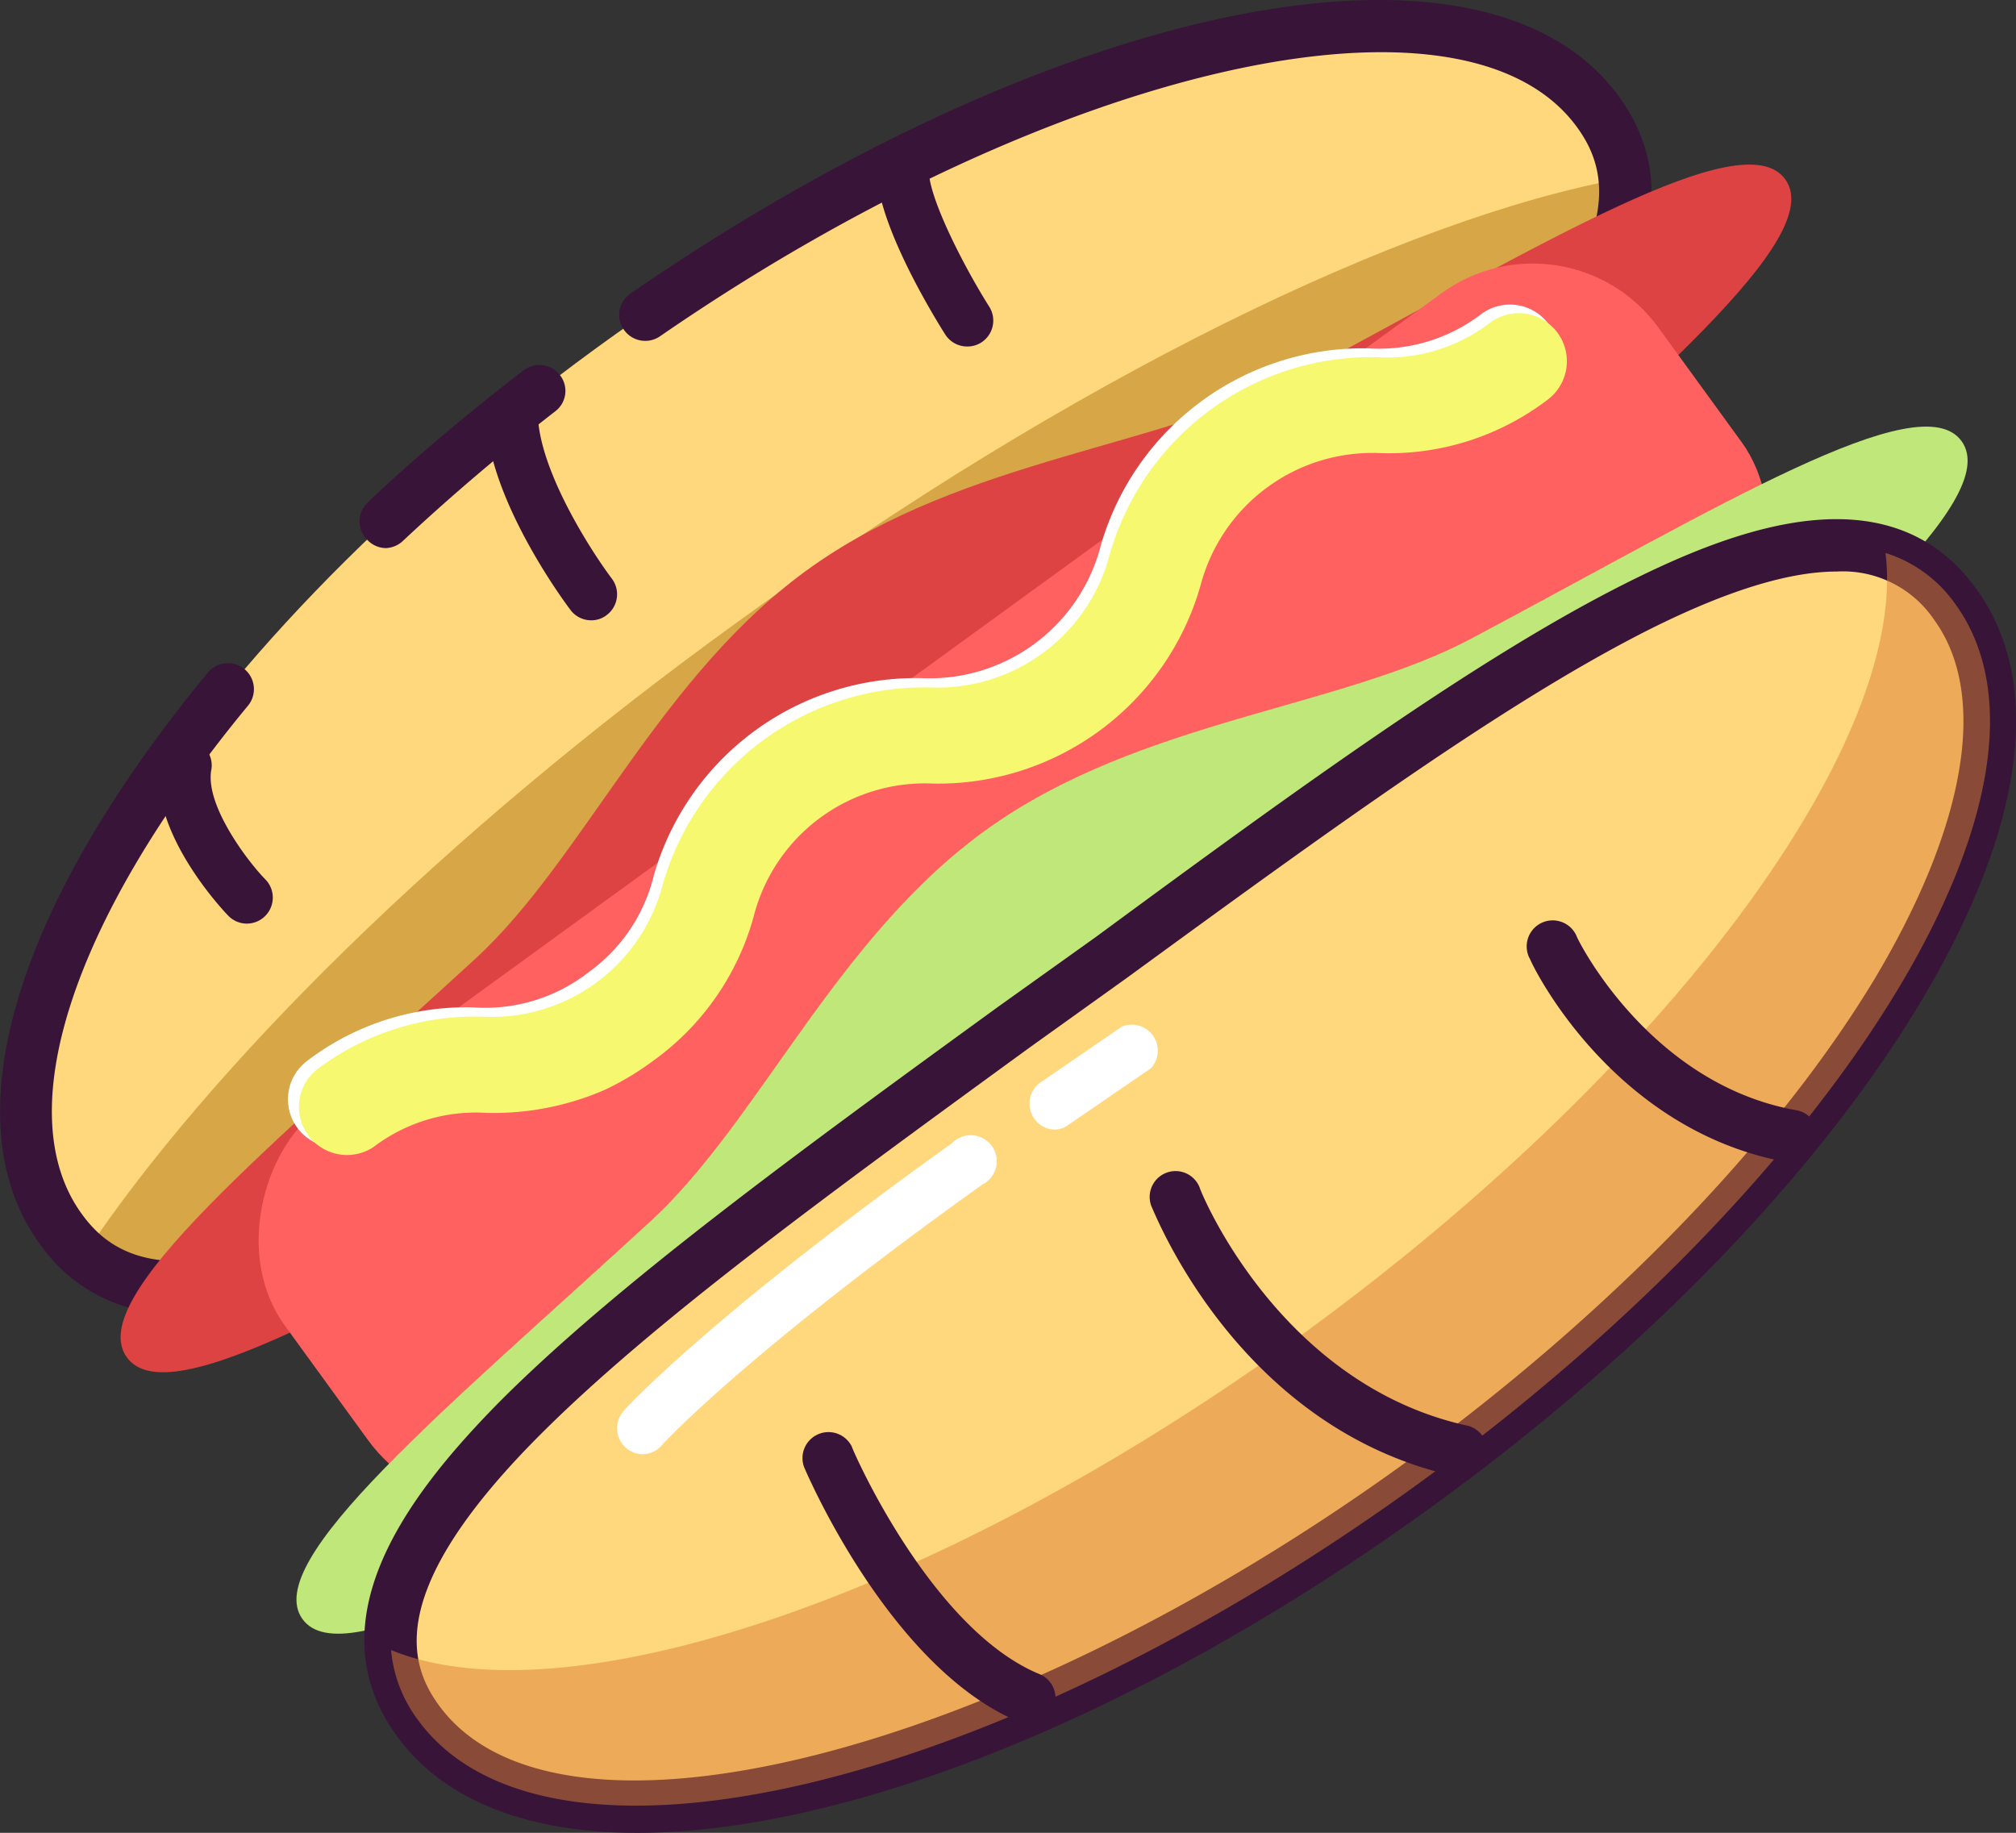 <?xml version="1.0" encoding="UTF-8" standalone="no"?> <svg xmlns="http://www.w3.org/2000/svg" viewBox="0 0 86.81 78.92"><rect x="0" y="0" width="86.81" height="78.92" fill="#333333" stroke="none"/><defs><style>.cls-1{isolation:isolate;}.cls-2{fill:#ffd77d;}.cls-3{fill:#d6a647;}.cls-4{fill:#371438;}.cls-5{fill:#dd4343;}.cls-6{fill:#ff6161;}.cls-7{fill:#c0e779;}.cls-8{fill:#dd8136;opacity:0.5;mix-blend-mode:multiply;}.cls-9{fill:#fff;}.cls-10{fill:#f6f870;}</style></defs><title>Asset 3</title><g class="cls-1"><g id="Layer_2" data-name="Layer 2"><g id="Layer_1-2" data-name="Layer 1"><path class="cls-2" d="M41,36.2C22.76,49.49,8.17,60.57,2.61,52.93S7.38,28.33,25.66,15,63.26-2.81,68.81,4.83,59.32,22.92,41,36.2Z"/><path class="cls-3" d="M69.94,7.67c-9.46,1.7-23.76,8.63-38.22,19.14C19,36,9,46,3.65,54,9.84,59.3,23.79,48.73,41,36.2,57.14,24.5,70.74,15,69.94,7.67Z"/><path class="cls-4" d="M7.72,56.57a7,7,0,0,1-6-3C-2.12,48.31.57,39.13,8.92,29a1.12,1.12,0,1,1,1.73,1.42C3.1,39.57.37,47.94,3.52,52.27c1.3,1.8,4,3.7,12.27-.46,6.17-3.11,13.73-8.61,22.49-15l4.2-3C51.24,27.41,58.81,21.92,63.67,17c6.52-6.58,5.54-9.73,4.24-11.52-4.86-6.69-22.57-2.66-39.49,9a1.12,1.12,0,0,1-1.56-.29,1.11,1.11,0,0,1,.29-1.55C45.67-.11,64-3.74,69.72,4.17c3.72,5.12-.76,10.68-4.46,14.42-5,5-12.62,10.58-21.47,17l-4.2,3c-8.83,6.43-16.46,12-22.8,15.16C14.11,55.15,10.78,56.57,7.72,56.57Z"/><path class="cls-4" d="M16.63,23.6a1.11,1.11,0,0,1-.82-.36,1.12,1.12,0,0,1,0-1.58c2.1-2,4.37-3.89,6.73-5.71a1.12,1.12,0,0,1,1.57.2,1.1,1.1,0,0,1-.2,1.56c-2.31,1.79-4.52,3.67-6.57,5.59A1.13,1.13,0,0,1,16.63,23.6Z"/><path class="cls-5" d="M76.88,7.73c1.79,2.52-6.16,9-15,17.12-4.73,4.36-8,12.28-14.56,16.94S32.23,46.92,26.56,50C16,55.59,7.25,61,5.45,58.43s6.16-9,15-17.13C25.15,37,28.42,29,35,24.37s15.12-5.14,20.79-8.16C66.35,10.57,75.08,5.2,76.88,7.73Z"/><rect class="cls-6" x="33.9" y="1.5" width="19.45" height="73.11" rx="6.68" transform="translate(48.77 -19.61) rotate(54)"/><path class="cls-7" d="M84.47,19c1.8,2.53-6.16,9-15,17.13-4.72,4.35-8,12.28-14.56,16.93s-15.12,5.14-20.79,8.16c-10.57,5.65-19.31,11-21.1,8.49s6.15-9,15-17.13c4.72-4.35,8-12.27,14.56-16.93s15.12-5.14,20.79-8.16C73.94,21.87,82.68,16.5,84.47,19Z"/><path class="cls-2" d="M45.77,42.72C27.49,56,12.44,66.45,18,74.09s24.87,3.07,43.15-10.21,28.6-30.25,23-37.89S64.05,29.43,45.77,42.72Z"/><path class="cls-4" d="M27.44,78.92c-4.66,0-8.3-1.35-10.35-4.17-3.73-5.12.76-10.68,4.45-14.42,5-5,12.63-10.58,21.47-17l4.2-3C56,33.86,63.67,28.3,70,25.12c4.69-2.36,11.36-4.91,15.08.21,3,4.09,2.07,10.5-2.53,18.07-4.43,7.28-11.8,14.87-20.76,21.38C49.24,73.91,36.44,78.92,27.44,78.92ZM79.09,24.61c-1.84,0-4.41.66-8.08,2.5-6.17,3.11-13.73,8.61-22.49,15l-4.19,3C35.56,51.5,28,57,23.13,61.91c-6.52,6.58-5.54,9.73-4.23,11.52C24,80.44,43,75.65,60.49,63c8.72-6.34,15.88-13.7,20.16-20.73,4-6.65,5-12.33,2.63-15.59A4.74,4.74,0,0,0,79.09,24.61ZM45.77,42.72h0Z"/><path class="cls-8" d="M84.19,26a5.78,5.78,0,0,0-3-2.19c1,8.05-9.13,22-25.07,33.62C40.49,68.79,24.36,74.14,16.84,71.05a5.87,5.87,0,0,0,1.15,3c5.55,7.64,24.87,3.07,43.15-10.21S89.74,33.63,84.19,26Z"/><path class="cls-4" d="M77.2,50.05a.68.68,0,0,1-.2,0c-7.55-1.34-11-8.44-11.11-8.74a1.12,1.12,0,1,1,2-1c0,.07,3.09,6.37,9.48,7.5a1.12,1.12,0,0,1-.19,2.22Z"/><path class="cls-4" d="M63,63.59l-.23,0c-9.39-2-13-11.26-13.19-11.65a1.11,1.11,0,0,1,2.08-.8c0,.08,3.39,8.5,11.58,10.26A1.12,1.12,0,0,1,63,63.59Z"/><path class="cls-4" d="M44.35,74.24a1.09,1.09,0,0,1-.43-.08c-5.55-2.28-9.15-10.64-9.3-11a1.12,1.12,0,0,1,2.06-.87c0,.08,3.39,7.87,8.09,9.8a1.12,1.12,0,0,1-.42,2.15Z"/><path class="cls-4" d="M41.64,14.92a1.12,1.12,0,0,1-.94-.52c-.53-.84-3.17-5.15-2.94-7.42A1.12,1.12,0,0,1,40,7.21c-.12,1.1,1.48,4.23,2.6,6a1.12,1.12,0,0,1-.35,1.54A1.11,1.11,0,0,1,41.64,14.92Z"/><path class="cls-4" d="M25.46,26.71a1.11,1.11,0,0,1-.89-.44c-.13-.17-3.18-4.22-3.6-7.73a1.12,1.12,0,1,1,2.22-.26c.29,2.42,2.38,5.61,3.16,6.64a1.12,1.12,0,0,1-.22,1.56A1.07,1.07,0,0,1,25.46,26.71Z"/><path class="cls-4" d="M10.63,39.77a1.11,1.11,0,0,1-.81-.35c-.35-.36-3.37-3.64-2.94-6.55a1.12,1.12,0,1,1,2.21.33c-.23,1.56,1.67,4,2.35,4.68a1.12,1.12,0,0,1-.81,1.89Z"/><path class="cls-9" d="M25.68,46.52a11.94,11.94,0,0,1-5.11,1A7.25,7.25,0,0,0,15.7,49a2.07,2.07,0,1,1-2.46-3.33,11.28,11.28,0,0,1,7.2-2.29,7.21,7.21,0,0,0,4.87-1.49,7.23,7.23,0,0,0,2.85-4.22A11.75,11.75,0,0,1,39.68,29.2a7.61,7.61,0,0,0,7.72-5.71A11.75,11.75,0,0,1,58.92,15a7.25,7.25,0,0,0,4.87-1.48,2.07,2.07,0,1,1,2.46,3.33,11.29,11.29,0,0,1-7.2,2.29,7.64,7.64,0,0,0-7.73,5.71A11.72,11.72,0,0,1,39.8,33.34a7.61,7.61,0,0,0-7.72,5.71,11.3,11.3,0,0,1-4.31,6.21A12.34,12.34,0,0,1,25.68,46.52Z"/><path class="cls-10" d="M26.06,46.92a12,12,0,0,1-5.12,1,7.28,7.28,0,0,0-4.87,1.48,2.07,2.07,0,0,1-2.46-3.32,11.26,11.26,0,0,1,7.21-2.3,7.61,7.61,0,0,0,7.72-5.7A11.72,11.72,0,0,1,40.05,29.6a7.66,7.66,0,0,0,7.73-5.71,11.72,11.72,0,0,1,11.51-8.51,7.25,7.25,0,0,0,4.88-1.49,2.07,2.07,0,0,1,2.46,3.33,11.26,11.26,0,0,1-7.21,2.29,7.65,7.65,0,0,0-7.73,5.72,11.75,11.75,0,0,1-11.51,8.51,7.61,7.61,0,0,0-7.72,5.7,11.34,11.34,0,0,1-4.31,6.22A12.34,12.34,0,0,1,26.06,46.92Z"/><path class="cls-9" d="M27.69,62.62a1.12,1.12,0,0,1-.83-1.87C27,60.58,30.6,56.66,41,49.22A1.12,1.12,0,1,1,42.31,51c-10.22,7.3-13.76,11.17-13.79,11.21A1.14,1.14,0,0,1,27.69,62.62Z"/><path class="cls-9" d="M45.39,48.64a1.12,1.12,0,0,1-.63-2l3.54-2.43A1.12,1.12,0,0,1,49.56,46L46,48.44A1,1,0,0,1,45.39,48.64Z"/></g></g></g></svg>
